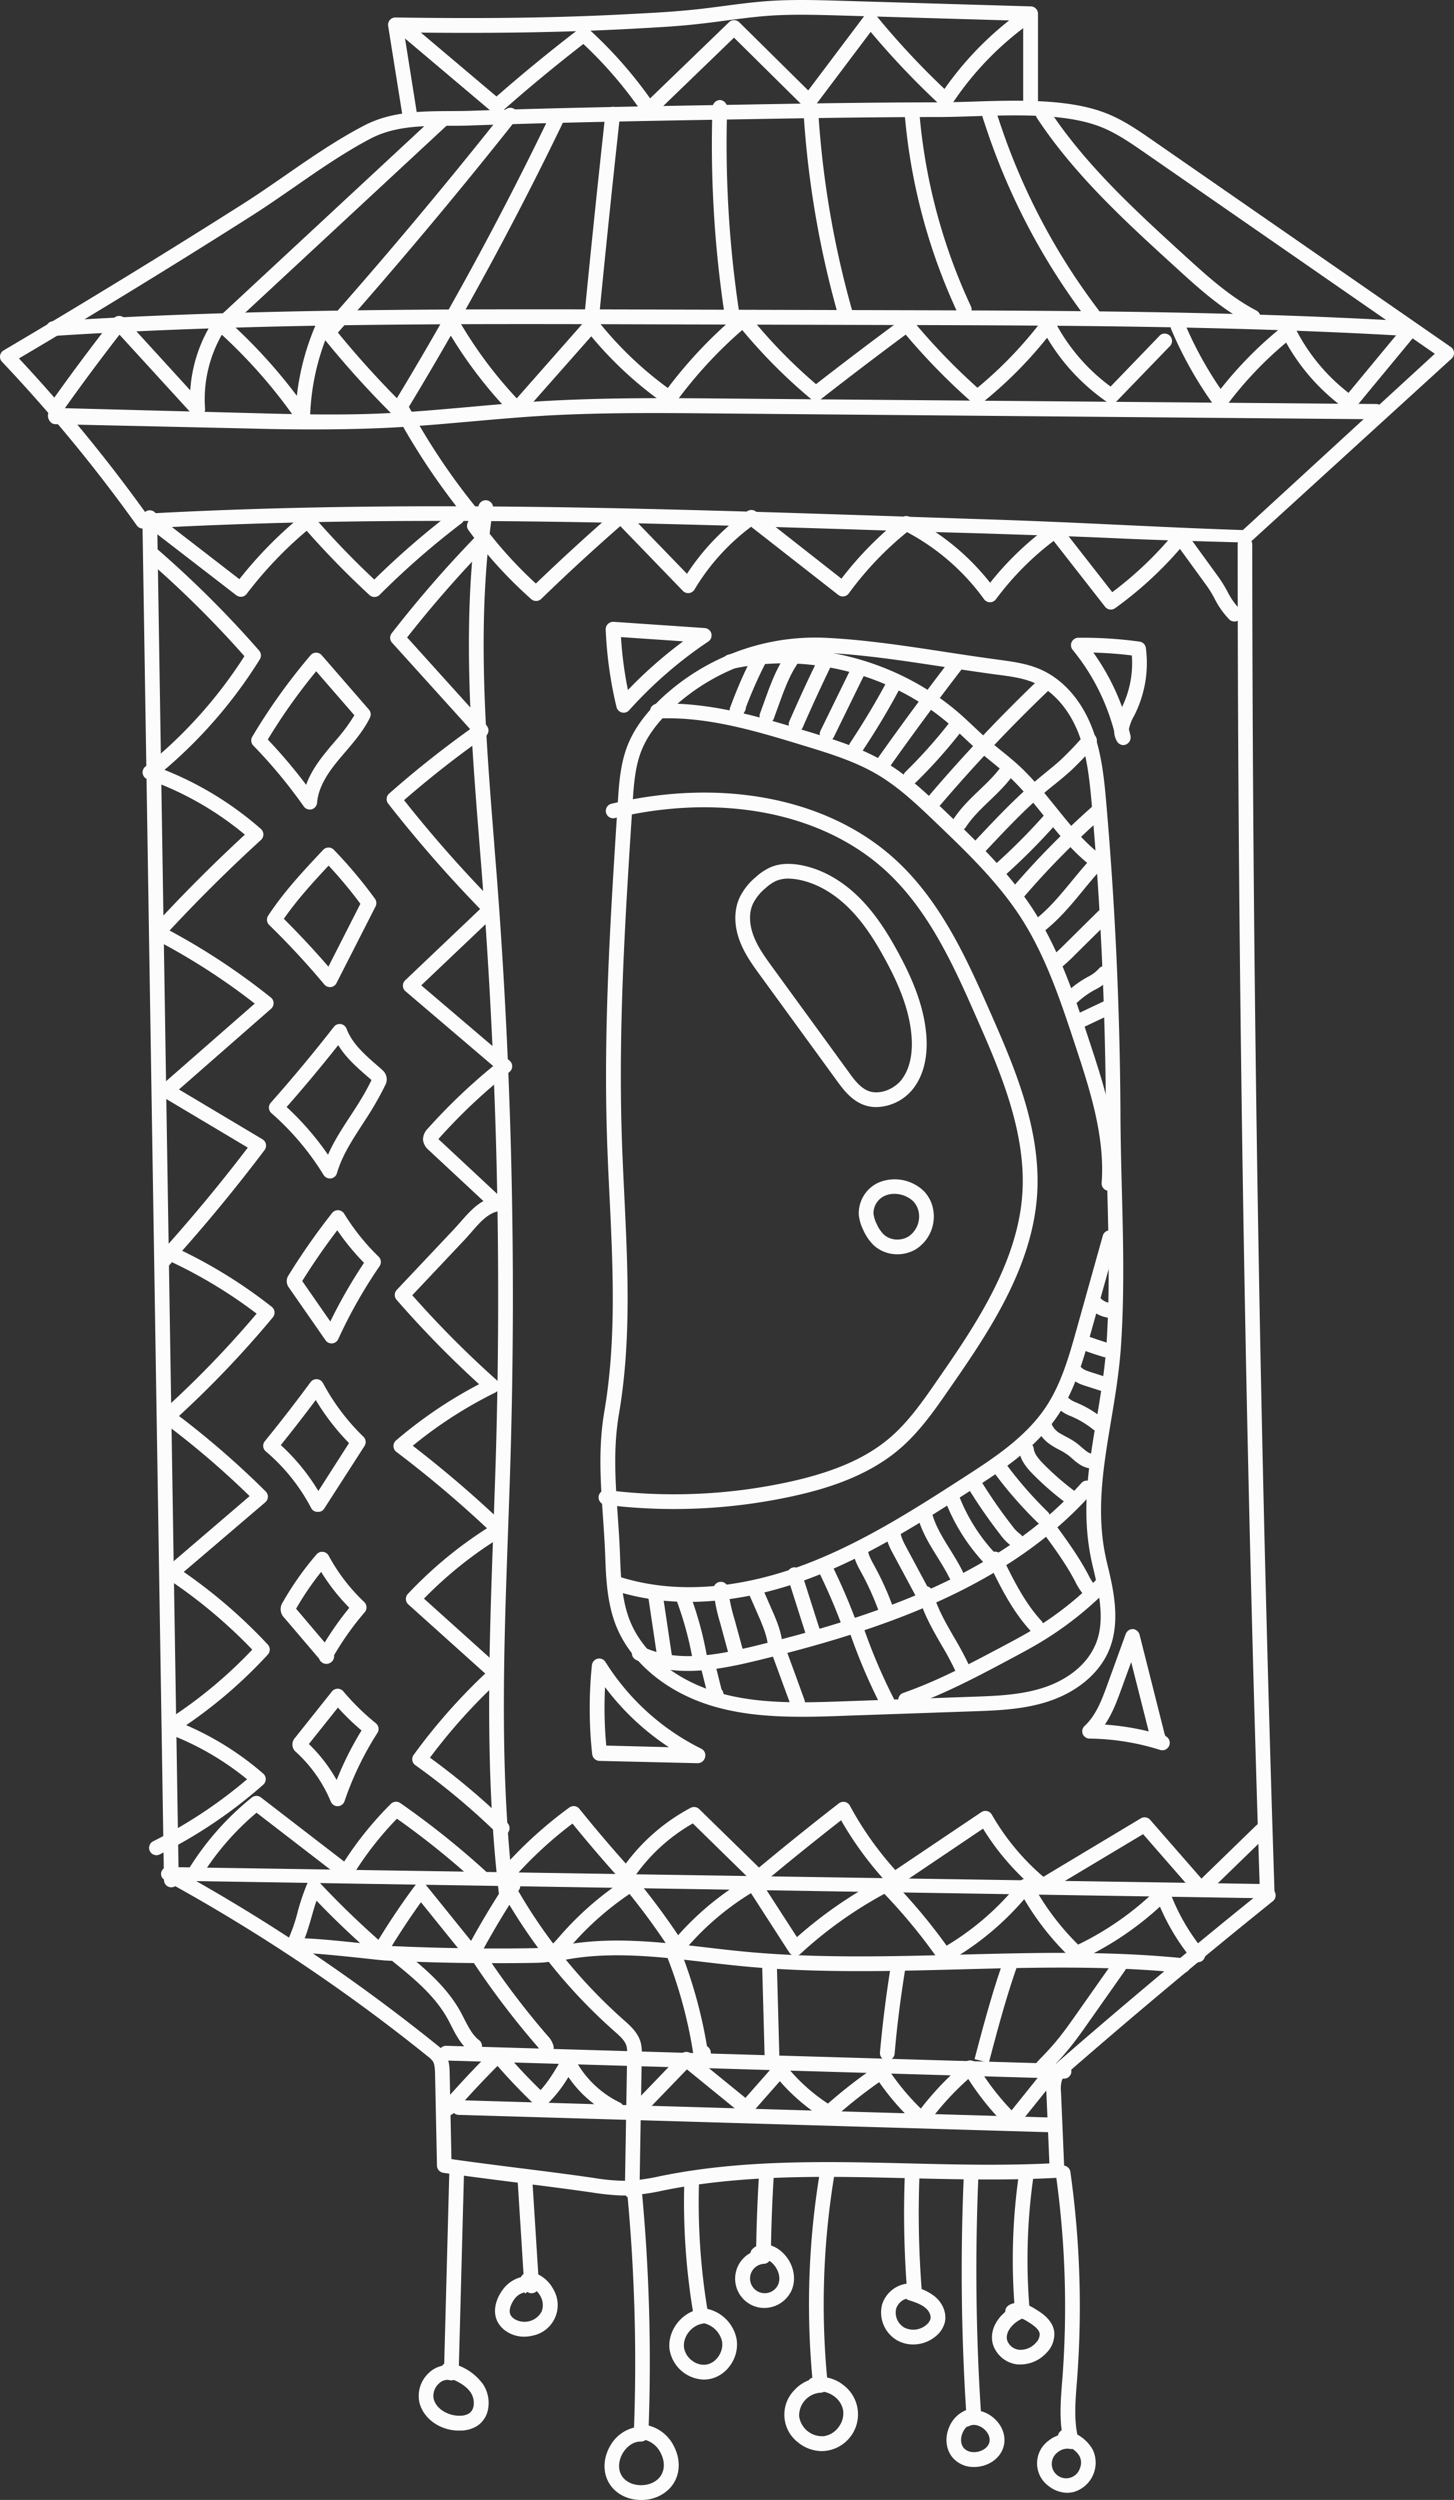 <svg xmlns="http://www.w3.org/2000/svg" width="628.22" height="1080" viewBox="0 0 628.22 1080"><rect x="0" y="0" width="628.22" height="1080" fill="#333333" stroke="none"/><g id="Слой_2" data-name="Слой 2"><g id="lantern03_95407710"><g id="lantern03_95407710-2" data-name="lantern03_95407710"><path d="M626.85 149.92 498.05 60.65c-6.25-4.33-12.7-8.81-20.09-11.71-8.22-3.23-18.46-4.92-32.24-5.33-8.49-.24-17.06.0-25.34.29-5.4.16-10.51.32-15.24.33-27 0-53.86.44-79 .87l-7.16.13c-37.8.64-76.88 1.31-115.3 2.63-3.11.11-6.23.12-9.32.14-12.43.06-25.27.12-37 6.22S134.4 68.05 123.54 75.58c-6 4.14-12.16 8.43-18.24 12.29-34.08 21.65-69 43-103.73 63.5a3.17 3.17.0 0 0-.7 4.92A670.53 670.53.0 0 1 59.11 227a3.14 3.14.0 0 0 2.5 1.33 2.48 2.48.0 0 0 .27.0c89.54-5 178.34-3.43 261-1 24.35.71 49 1.48 72.92 2.28 11.3.38 22.6.63 33.87 1 19 .62 36.9 1.21 54.19 2s35.25 1.22 54.32 1.78h0c.83.0 1.62.22 2.23-.34l86.8-79.16a3.19 3.19.0 0 0 1-2.56A3.14 3.14.0 0 0 626.85 149.92zM537 229c-18.54-.62-36-1.44-52.92-2.24-17.31-.81-35.21-1.65-54.27-2.28q-16.9-.54-33.86-1.12c-23.88-.8-48.58-1.63-73-2.34-82.22-2.42-170.57-4-259.76.89a676 676 0 0 0-55-67.06c33.68-19.91 67.47-40.61 100.49-61.59 6.19-3.93 12.43-8.26 18.46-12.43 10.69-7.42 21.76-15.08 33.07-21 10.39-5.38 21.92-5.44 34.13-5.5 3.16.0 6.33.0 9.51-.14 38.36-1.32 77.42-2 115.18-2.63l7.16-.13c25.14-.43 51.94-.85 78.92-.87 4.84.0 10-.17 15.44-.34 8.19-.25 16.66-.52 24.95-.28 13 .38 22.59 1.94 30.11 4.89 6.69 2.63 12.84 6.89 18.79 11l125.53 87z" fill="#fcfcfc"/><path d="M64.65 220.46a3.18 3.18.0 0 0-3.13 3.23l9.33 588.53a3.18 3.18.0 0 0 3.08 3.13h.15a3.18 3.18.0 0 0 3.13-3.23L67.88 223.59A3.16 3.16.0 0 0 64.65 220.46z" fill="#fcfcfc"/><path d="M219.51 661.48c.4-11.23.8-22.47 1.12-33.69a2367 2367 0 0 0-5.72-245.7c-.47-6.23-1-12.47-1.46-18.71-3.76-47.33-7.64-96.27-.44-143.58a3.18 3.18.0 0 0-6.29-1c-7.31 48-3.4 97.34.39 145 .49 6.24 1 12.47 1.46 18.69a2365.37 2365.37.0 0 1 5.71 245c-.33 11.21-.73 22.42-1.13 33.64-1.86 51.85-3.78 105.46 2.52 157.85a3.19 3.19.0 0 0 3.06 2.8 3.77 3.77.0 0 0 .47.0 3.18 3.18.0 0 0 2.78-3.54C215.74 766.44 217.65 713.08 219.51 661.48z" fill="#fcfcfc"/><path d="M537.91 232.1a3.16 3.16.0 0 0-3.17 3.16c.1 192.09 3.3 386.72 9.5 578.64L72.8 806.59a3 3 0 0 0-3.22 3 2.9 2.9.0 0 0 3.1 2.88h0l474.76 7.63a2.93 2.93.0 0 0 2.31-.61 3.19 3.19.0 0 0 .91-2.34c-6.27-192.93-9.5-388.69-9.61-581.82A3.15 3.15.0 0 0 537.91 232.1z" fill="#fcfcfc"/><path d="M459.82 891.65l-267-7.83a3.18 3.18.0 1 0-.18 6.36l267 7.83a3.18 3.18.0 0 0 .18-6.36z" fill="#fcfcfc"/><path d="M452.78 914.77l-254.27-7.45a3.18 3.18.0 1 0-.19 6.35l254.28 7.46a3.18 3.18.0 0 0 .18-6.36z" fill="#fcfcfc"/><path d="M241.47 49.19a3.18 3.18.0 0 0-4.24 1.49C217 92.67 194.47 134.16 170.29 174a3.17 3.17.0 0 0-.09 3.14 290.21 290.21.0 0 0 33.43 49.61 3.18 3.18.0 1 0 4.88-4.08 283.88 283.88.0 0 1-31.84-46.93C200.6 136.21 222.9 95.07 243 53.44A3.19 3.19.0 0 0 241.47 49.19z" fill="#fcfcfc"/><path d="M445.35 2.76 363.09.33c-10.16-.3-20.6-.6-30.94.11C325.58.89 319 1.76 312.63 2.6c-3.81.5-7.62 1-11.44 1.42-9.3 1-18.85 1.54-28.11 2-30.34 1.66-61.86 2.13-102.19 1.53a3.17 3.17.0 0 0-3.18 3.68l6.17 38.64a3.18 3.18.0 0 0 3 2.68 4.12 4.12.0 0 0 .6.0 3.2 3.2.0 0 0 2.64-3.65L174.58 14c38.68.52 69.31.0 98.88-1.59 9.32-.51 19-1 28.43-2.07 3.86-.42 7.71-.93 11.57-1.44 6.27-.82 12.75-1.68 19.12-2.12 10-.69 20.38-.37 30.32-.09L442.08 9v35.84A3.23 3.23.0 0 0 445.29 48a3.19 3.19.0 0 0 3.18-3.19v-38.92A3.17 3.17.0 0 0 445.35 2.76z" fill="#fcfcfc"/><path d="M546 816.42c-29.55 23.74-59 48.39-87.62 73.26-1.86 1.61-4.17 3.62-5.38 6.56a18.11 18.11.0 0 0-.89 7.83l1.38 32.76a3.18 3.18.0 0 0 3.08 3h.24a3.19 3.19.0 0 0 3-3.31l-1.39-32.77a13.17 13.17.0 0 1 .43-5.15c.63-1.54 2.24-2.94 3.66-4.17 28.53-24.82 58-49.42 87.44-73.1a3.18 3.18.0 0 0-4-5z" fill="#fcfcfc"/><path d="M456.11 934.49c-21.12 1.17-42.76.64-63.7.13-34.46-.83-70.11-1.7-104.62 5l-2.64.52a85.1 85.1.0 0 1-14 2 87.49 87.49.0 0 1-14.84-1.28c-10.94-1.58-21.64-2.93-32-4.23-9.49-1.2-19.27-2.44-29.26-3.85l-.77-37.07c-.05-2.5-.12-5.93-2.06-8.8a15.56 15.56.0 0 0-3.35-3.38A781.62 781.62.0 0 0 75.21 807.3a3.18 3.18.0 0 0-3.06 5.58A775.09 775.09.0 0 1 184.9 888.44a10.34 10.34.0 0 1 2.07 2c.82 1.23.93 3.08 1 5.38l.83 39.77a3.2 3.2.0 0 0 2.73 3.09c11 1.58 21.68 2.93 32 4.24s21 2.64 31.87 4.21a113.4 113.4.0 0 0 12.8 1.35c1 0 2.09.0 3.14.0a92.35 92.35.0 0 0 15-2.12l2.61-.51c33.83-6.53 69.13-5.67 103.26-4.84 21.06.51 42.83 1 64.2-.14a3.18 3.18.0 1 0-.35-6.35z" fill="#fcfcfc"/><path d="M276.88 882.58c-1.13-4.37-4.43-7.29-7.39-9.92A225.9 225.9.0 0 1 222 813.53a3.19 3.19.0 0 0-4.33-1.23 3.16 3.16.0 0 0-1.22 4.31 232 232 0 0 0 48.88 60.8c2.34 2.07 4.76 4.16 5.4 6.65a13.5 13.5.0 0 1 .24 3.69l-1 59.26c0 1.74 1.37 2.74 3.1 2.79h0c1.76.05 3.19-.93 3.22-2.68l1-59A20.43 20.43.0 0 0 276.88 882.58z" fill="#fcfcfc"/><path d="M605.64 138.61c-73.75-4.21-148.79-4.41-221.37-4.61L281 133.72c-84.64-.22-172.16-.46-258.15 5.05a3.18 3.18.0 0 0 .11 6.35h.3c85.78-5.5 173.19-5.27 257.72-5l103.26.28c72.49.2 147.45.39 221 4.6a3.18 3.18.0 1 0 .37-6.35z" fill="#fcfcfc"/><path d="M594.74 174.54h-.07l-285.75-2.4c-24.86-.23-50.58-.3-75.89 1.25-10 .61-20.2 1.52-30 2.4-13 1.15-26.41 2.37-39.62 2.89-18.21.73-36.75.27-54.68-.22l-84.76-2.22a3.37 3.37.0 0 0-3.27 3.31c0 1.75 1.32 3.65 3.08 3.7h0l84.77 1.89c18 .5 36.69.57 55.11-.16 13.37-.53 26.87-1.74 39.93-2.9 9.79-.86 19.91-1.77 29.85-2.38 25.1-1.53 50.7-1.32 75.45-1.09l285.75 2.52a3.24 3.24.0 0 0 3.21-3.22A3.31 3.31.0 0 0 594.74 174.54z" fill="#fcfcfc"/><path d="M443.19 3.52a139.83 139.83.0 0 0-35.11 34.91A341.32 341.32.0 0 1 378.53 6.66a3.17 3.17.0 0 0-5 .1L349.2 39.07 319.4 9.61a3.18 3.18.0 0 0-4.44.0l-34.07 32.9a186.82 186.82.0 0 0-26.51-29.95 3.16 3.16.0 0 0-4.07-.17c-12.19 9.33-24.22 19.18-35.79 29.3L175.17 8.45a3.18 3.18.0 0 0-4.1 4.86l41.44 35a3.16 3.16.0 0 0 4.15.0C228.09 38.17 240 28.36 252.05 19a179.89 179.89.0 0 1 25.73 30.11 3.17 3.17.0 0 0 4.84.5l34.52-33.34 30.18 29.85a3.18 3.18.0 0 0 4.78-.35l24.09-32a348.72 348.72.0 0 0 30.27 31.82 3.17 3.17.0 0 0 4.82-.58A133.45 133.45.0 0 1 446.8 8.76a3.18 3.18.0 1 0-3.61-5.24z" fill="#fcfcfc"/><path d="M142.14 138.9a3.18 3.18.0 0 0-5.4.69A108.21 108.21.0 0 0 128.26 171a229.56 229.56.0 0 0-31-33.61 3.19 3.19.0 0 0-2.52-.78 3.15 3.15.0 0 0-2.23 1.4 62.52 62.52.0 0 0-10.3 30.63L53.79 137.5a3.13 3.13.0 0 0-2.47-1 3.18 3.18.0 0 0-2.38 1.22c-9.5 12.11-18.82 24.62-27.69 37.19a3.18 3.18.0 1 0 5.19 3.67c8.1-11.46 16.56-22.88 25.19-34L83.08 179a3.18 3.18.0 0 0 5.52-2.39 56.29 56.29.0 0 1 7.25-32 223.48 223.48.0 0 1 32.34 37.08 3.18 3.18.0 0 0 2.52 1.37 3.44 3.44.0 0 0 1-.13 3.19 3.19.0 0 0 2.27-3 102 102 0 0 1 6.56-32.93 411.62 411.62.0 0 0 29.93 33 3.18 3.18.0 0 0 4.47-4.52A403.46 403.46.0 0 1 142.14 138.9z" fill="#fcfcfc"/><path d="M501 145.06 479.85 167a81.81 81.81.0 0 1-24.17-28.23 3.16 3.16.0 0 0-2.55-1.71 3.26 3.26.0 0 0-2.81 1.25 174.13 174.13.0 0 1-28 29.2 271.73 271.73.0 0 1-28.12-29.26 3.17 3.17.0 0 0-4.33-.53c-12.49 9.19-25 18.68-37.3 28.24A222.49 222.49.0 0 1 323.54 136a3.22 3.22.0 0 0-2.17-1.18 3.17 3.17.0 0 0-2.35.72 195.29 195.29.0 0 0-30.48 32.08 155.22 155.22.0 0 1-30.47-29.35 3.27 3.27.0 0 0-2.4-1.28h0a3.25 3.25.0 0 0-2.47 1.15L223.27 172.1a184.57 184.57.0 0 1-24.91-33.52 3.18 3.18.0 1 0-5.5 3.19A190.92 190.92.0 0 0 221.08 179a3.21 3.21.0 0 0 2.19 1h.17a3.18 3.18.0 0 0 2.31-1.08l29.71-33.63a161.72 161.72.0 0 0 32 29.42 3.18 3.18.0 0 0 4.39-.74 189.65 189.65.0 0 1 28.85-31.4 230.4 230.4.0 0 0 29.84 29.91 3.18 3.18.0 0 0 4 .07c12.09-9.45 24.45-18.85 36.78-28A278.19 278.19.0 0 0 420.16 174a3.17 3.17.0 0 0 4.08.09 180 180 0 0 0 28.17-28.18 88.27 88.27.0 0 0 26 27.82 3.18 3.18.0 0 0 4.08-.42l23.06-23.86a3.18 3.18.0 0 0-4.57-4.42z" fill="#fcfcfc"/><path d="M610 141.63a3.19 3.19.0 0 0-4.48.43l-22.88 27.65a82 82 0 0 1-23.07-28.07 3.17 3.17.0 0 0-4.81-1.07 166.63 166.63.0 0 0-27.37 27.48A161.83 161.83.0 0 1 512 140a3.19 3.19.0 1 0-5.85 2.53 169.19 169.19.0 0 0 18.54 32.82 3.29 3.29.0 0 0 2.48 1.41h.09a3.22 3.22.0 0 0 2.57-1.39A159.83 159.83.0 0 1 555.69 148a88.3 88.3.0 0 0 25.59 28.68 3.18 3.18.0 0 0 4.3-.56l24.81-30A3.19 3.19.0 0 0 610 141.63z" fill="#fcfcfc"/><path d="M189.39 48.88 93.45 138a3.18 3.18.0 0 0-.17 4.49 3.18 3.18.0 0 0 4.5.17l95.94-89.08a3.18 3.18.0 0 0-4.33-4.66z" fill="#fcfcfc"/><path d="M222.46 47.25a3.19 3.19.0 0 0-4.47.52c-25.07 31.7-51.39 63.11-78.21 93.35a3.18 3.18.0 1 0 4.75 4.22C171.44 115 197.83 83.51 223 51.72A3.18 3.18.0 0 0 222.46 47.25z" fill="#fcfcfc"/><path d="M265.09 46.15A3.2 3.2.0 0 0 261.58 49c-3.29 29.94-6.42 60.15-9.3 89.81a3.18 3.18.0 0 0 2.86 3.47h.22a3.17 3.17.0 0 0 3.25-2.87c2.88-29.63 6-59.81 9.29-89.73A3.17 3.17.0 0 0 265.09 46.15z" fill="#fcfcfc"/><path d="M314.19 46.69a3.37 3.37.0 0 0-3.07-3.48h0a3.36 3.36.0 0 0-3.28 3.27 492.4 492.4.0 0 0 5.17 89 3.19 3.19.0 0 0 3.05 2.71 4 4 0 0 0 .57-.09 3.22 3.22.0 0 0 2.67-3.66A486 486 0 0 1 314.19 46.69z" fill="#fcfcfc"/><path d="M353.51 47.72a3.18 3.18.0 0 0-6.35.38 415.47 415.47.0 0 0 14.75 87.26 3.18 3.18.0 1 0 6.13-1.73A408.7 408.7.0 0 1 353.51 47.72z" fill="#fcfcfc"/><path d="M397.19 48.27a3.18 3.18.0 0 0-6.34.52 253.21 253.21.0 0 0 22.86 86.26 3.2 3.2.0 0 0 2.8 1.84 3.19 3.19.0 0 0 3-4.52A246.58 246.58.0 0 1 397.19 48.27z" fill="#fcfcfc"/><path d="M433 56c-.83-2.41-1.63-4.84-2.43-7.27a3.18 3.18.0 0 0-6 2c.81 2.45 1.62 4.91 2.46 7.35a285.22 285.22.0 0 0 42.44 79.57 3.18 3.18.0 1 0 5.07-3.84A278.54 278.54.0 0 1 433 56z" fill="#fcfcfc"/><path d="M542.86 134.18c-11.5-6-21.37-15-30.9-23.66-21-19.19-42.77-39-58.64-63.09A3.18 3.18.0 1 0 448 50.94c16.31 24.72 38.35 44.83 59.66 64.27 9.84 9 20 18.27 32.26 24.62a3.18 3.18.0 0 0 2.93-5.65z" fill="#fcfcfc"/><path d="M530.36 255.62a57.5 57.5.0 0 0-3.77-6.15l-14-19.29a3.15 3.15.0 0 0-2.47-1.31h0a3.19 3.19.0 0 0-2.55 1.16 156.2 156.2.0 0 1-27 25.8l-22.22-28.45a3.17 3.17.0 0 0-4.36-.62 132 132 0 0 0-26.2 25 103.69 103.69.0 0 0-34.84-28.48 3.19 3.19.0 0 0-3.39.34 147.56 147.56.0 0 0-26 26.38l-36.94-29a3.18 3.18.0 0 0-3.8-.1 100.58 100.58.0 0 0-26 27l-26.33-27.22a3.17 3.17.0 0 0-4.37-.19c-11.73 10.19-23.36 20.82-34.59 31.62a182.23 182.23.0 0 1-24-26.85 3.18 3.18.0 0 0-5.14 3.75 189.11 189.11.0 0 0 27.14 29.83 3.18 3.18.0 0 0 4.32-.1C244.9 248 256.4 237.44 268 227.28l27.06 28a3.18 3.18.0 0 0 5-.58 94.14 94.14.0 0 1 24.47-27.14L362.18 257a3.18 3.18.0 0 0 4.54-.63 141 141 0 0 1 25.17-26.49 97.5 97.5.0 0 1 33.29 29 3.18 3.18.0 0 0 5.13.0 125.6 125.6.0 0 1 24.93-25.2l22.21 28.43a3.17 3.17.0 0 0 4.36.63 162.36 162.36.0 0 0 28-25.6l11.63 16a50.23 50.23.0 0 1 3.35 5.49 36.15 36.15.0 0 0 6.3 8.94 3.17 3.17.0 0 0 4.5.0 3.17 3.17.0 0 0 0-4.49A30.26 30.26.0 0 1 530.36 255.62z" fill="#fcfcfc"/><path d="M195.54 221.08a352.5 352.5.0 0 0-33.82 29.29 368.28 368.28.0 0 1-26.48-27.56 3.18 3.18.0 0 0-4.41-.39 177.37 177.37.0 0 0-27.4 27.79l-36-27.81a3.18 3.18.0 1 0-3.89 5l38.55 29.75a3.16 3.16.0 0 0 1.85.66 2.9 2.9.0 0 0 .51.0 3.23 3.23.0 0 0 2.12-1.23 171.32 171.32.0 0 1 25.94-27.28 375.09 375.09.0 0 0 27.16 27.8A3.18 3.18.0 0 0 164 257a348.14 348.14.0 0 1 35.35-30.88 3.18 3.18.0 1 0-3.85-5.06z" fill="#fcfcfc"/><path d="M117 430.92A289 289 0 0 0 73.27 402c12.58-13.53 25.85-26.68 39.48-39.13a3.19 3.19.0 0 0 0-4.73A143.29 143.29.0 0 0 71.07 332.6a204.34 204.34.0 0 0 41.19-47.76 3.19 3.19.0 0 0-.3-3.78 452.17 452.17.0 0 0-44.19-44 3.18 3.18.0 0 0-4.17 4.81 445.93 445.93.0 0 1 42 41.61 198 198 0 0 1-42.8 47.7 3.18 3.18.0 0 0 .94 5.48 136.73 136.73.0 0 1 42.06 23.92c-13.85 12.79-27.3 26.27-40 40.13a3.18 3.18.0 0 0 .87 5 282.61 282.61.0 0 1 43.4 27.85L69.84 468.76a3.17 3.17.0 0 0 .46 5.12l36.77 21.91C94.94 511.7 82 527.26 68.59 542.07a3.19 3.19.0 0 0 2.26 5.32 3.22 3.22.0 0 0 2.46-1c14.34-15.83 28.13-32.5 41-49.55a3.17 3.17.0 0 0 .58-2.53 3.14 3.14.0 0 0-1.49-2.12L77.32 470.66l39.81-34.87a3.18 3.18.0 0 0-.11-4.87z" fill="#fcfcfc"/><path d="M185.77 759.34a244.1 244.1.0 0 1 30.74-34 3.18 3.18.0 0 0 0-4.71l-33.33-30a172.56 172.56.0 0 1 34.13-27.12 3.19 3.19.0 0 0 .55-5 494.75 494.75.0 0 0-39.52-33.92 184.52 184.52.0 0 1 35.69-23 3.18 3.18.0 0 0 .71-5.23 435.4 435.4.0 0 1-36.61-36.8l22.46-23.81c1.08-1.14 2.11-2.33 3.15-3.52 3.6-4.15 7-8.06 11.7-9a3.18 3.18.0 0 0 1.52-5.44l-27.33-25.5-.22-.21.21-.23a244 244 0 0 1 30.47-28.71 3.19 3.19.0 0 0 1.21-2.44 3.23 3.23.0 0 0-1.12-2.48L182 425.68l32.15-30.55a3.19 3.19.0 0 0 .08-4.54 556.1 556.1.0 0 1-39.66-44.91c11.21-9.72 23-19 35.13-27.52a3.22 3.22.0 0 0 1.33-2.25 3.17 3.17.0 0 0-.8-2.48L175.9 275.38a507 507 0 0 1 33.66-38.63 3.18 3.18.0 0 0-4.57-4.41 508.33 508.33.0 0 0-35.75 41.24 3.19 3.19.0 0 0 .15 4.08L203.13 315c-12.1 8.68-23.87 18-35 27.85a3.17 3.17.0 0 0-.4 4.34 562.66 562.66.0 0 0 39.73 45.51L175.07 423.5a3.19 3.19.0 0 0 .12 4.73l37.91 32.32a250.67 250.67.0 0 0-28.25 27 6.72 6.72.0 0 0-2.08 4.87 6.83 6.83.0 0 0 2.49 4.46l23.62 22c-4 2.23-7 5.72-10 9.13-1 1.12-2 2.25-3 3.32l-24.45 25.92a3.19 3.19.0 0 0-.09 4.27A443.54 443.54.0 0 0 207 598a191.66 191.66.0 0 0-35.87 24.27A3.16 3.16.0 0 0 170 624.8a3.19 3.19.0 0 0 1.26 2.44 485.07 485.07.0 0 1 39.15 33 179 179 0 0 0-34.18 28.35 3.16 3.16.0 0 0-.86 2.31 3.12 3.12.0 0 0 1.05 2.23L209.65 723a251.78 251.78.0 0 0-30.92 35.13 3.17 3.17.0 0 0 .73 4.46 301.1 301.1.0 0 1 35.3 29.47 3.17 3.17.0 0 0 4.49-.06 3.18 3.18.0 0 0-.06-4.5A307.09 307.09.0 0 0 185.77 759.34z" fill="#fcfcfc"/><path d="M115.71 714.8a3.18 3.18.0 0 0 0-4.32 224.48 224.48.0 0 0-36.32-31.39L114.63 649a3.17 3.17.0 0 0 .17-4.67 377.32 377.32.0 0 0-37.46-32.61 441.26 441.26.0 0 0 40.55-42.62 3.13 3.13.0 0 0 .71-2.37 3.18 3.18.0 0 0-1.19-2.16A211.32 211.32.0 0 0 72.8 537.61a3.18 3.18.0 1 0-2.59 5.8 205.29 205.29.0 0 1 40.67 24.1 433.81 433.81.0 0 1-40.65 42 3.19 3.19.0 0 0 .23 4.91 371.52 371.52.0 0 1 37.4 31.92L72.08 677a3.19 3.19.0 0 0 .31 5.07A218.15 218.15.0 0 1 109 712.67 198.11 198.11.0 0 1 71.93 743.3a3.18 3.18.0 0 0 .59 5.65 122.08 122.08.0 0 1 34.23 19.72 199.89 199.89.0 0 1-40.61 26.81 3.18 3.18.0 0 0 1.32 6 3.11 3.11.0 0 0 1.51-.33A206.72 206.72.0 0 0 113.75 771a3.22 3.22.0 0 0 1.07-2.4 3.17 3.17.0 0 0-1.1-2.38A127.94 127.94.0 0 0 80.44 745.3 203.88 203.88.0 0 0 115.71 714.8z" fill="#fcfcfc"/><path d="M172.94 778.94a3.2 3.2.0 0 0-4.06.36 148.33 148.33.0 0 0-20.17 24.93l-35.95-27.7a3.17 3.17.0 0 0-3.93.0 121.92 121.92.0 0 0-27.51 31.26 3.18 3.18.0 0 0 1 4.37 3.12 3.12.0 0 0 1.57.47 3.2 3.2.0 0 0 2.81-1.51 115.38 115.38.0 0 1 24.15-28l36.71 28.3a3.19 3.19.0 0 0 4.66-.87A142 142 0 0 1 171.5 785.7a352.38 352.38.0 0 1 34 27.35 3.18 3.18.0 0 0 4.29-4.7A359.74 359.74.0 0 0 172.94 778.94z" fill="#fcfcfc"/><path d="M139 283.06a3.19 3.19.0 0 0-2.42-1.1 3.15 3.15.0 0 0-2.4 1.12A257.36 257.36.0 0 0 109 318.27a3.17 3.17.0 0 0 .46 3.84 217 217 0 0 1 21.78 26.27 3.18 3.18.0 0 0 2.51 1.35 3.29 3.29.0 0 0 .93-.11A3.18 3.18.0 0 0 137 346.8c.56-7.06 5.1-13.41 9-18.16 1.06-1.3 2.16-2.58 3.25-3.85 3.86-4.52 7.85-9.18 10.59-14.75a3.17 3.17.0 0 0-.45-3.49zm5.4 37.59c-1.13 1.31-2.25 2.63-3.34 4-3.18 3.88-6.75 8.75-8.79 14.4a224.09 224.09.0 0 0-16.57-19.56A249.33 249.33.0 0 1 136.61 290l16.5 19A77.34 77.34.0 0 1 144.37 320.65z" fill="#fcfcfc"/><path d="M144.25 367.13a3.18 3.18.0 0 0-4.6.0c-8.32 8.85-16.93 18-23.79 28.46a3.18 3.18.0 0 0 .44 4 346.23 346.23.0 0 1 23.81 25.7 3.15 3.15.0 0 0 2.35 1.14 2.26 2.26.0 0 0 .45.0 3.16 3.16.0 0 0 2.47-1.71l16.89-33.14a3.17 3.17.0 0 0-.27-3.31A197.17 197.17.0 0 0 144.25 367.13zm-2.36 50.47c-6.13-7.12-12.58-14-19.25-20.65 5.67-8.2 12.53-15.72 19.34-23a193.31 193.31.0 0 1 13.73 16.5z" fill="#fcfcfc"/><path d="M164.94 462l-1.41-1.22c-5.59-4.84-11.37-9.84-13.79-16.33a3.17 3.17.0 0 0-5.48-.84c-8.69 11.16-17.87 22.19-27.27 32.79a3.18 3.18.0 0 0 .29 4.5 116.45 116.45.0 0 1 22.53 26.7 3.19 3.19.0 0 0 2.62 1.51 3.05 3.05.0 0 0 .52.0 3.18 3.18.0 0 0 2.63-2.27c2.18-7.51 6.49-14.11 11-21.09 1.68-2.58 3.42-5.24 5-7.94s3.29-5.78 4.73-8.74a5.25 5.25.0 0 0-1.45-7.05zm-8.74 12.53c-1.54 2.59-3.25 5.2-4.89 7.72-3.46 5.29-7 10.7-9.59 16.62a122.74 122.74.0 0 0-17.88-20.62c7.64-8.7 15.12-17.66 22.3-26.74 3.37 5.54 8.36 9.87 13.23 14.08l1.15 1C159.2 469.28 157.74 472 156.2 474.53z" fill="#fcfcfc"/><path d="M148.7 524.33a3.2 3.2.0 0 0-2.53-1.5 3.15 3.15.0 0 0-2.68 1.21 290.14 290.14.0 0 0-18.77 26.82 4.87 4.87.0 0 0-.85 2.66 4.94 4.94.0 0 0 1 2.8L140.64 579a3.16 3.16.0 0 0 2.51 1.37h.38a3.19 3.19.0 0 0 2.61-1.85A210.71 210.71.0 0 1 164 547a3.18 3.18.0 0 0-.41-4.09A95.9 95.9.0 0 1 148.7 524.33zm-6 46.55-12.12-17.46c4.69-7.52 9.77-14.88 15.15-21.93a103.14 103.14.0 0 0 11.55 14.07A216.87 216.87.0 0 0 142.73 570.88z" fill="#fcfcfc"/><path d="M139.55 597.51a3.18 3.18.0 0 0-5.36-.41c-6.38 8.64-13 17.22-19.77 25.53a3.13 3.13.0 0 0 .41 4.38 81.71 81.71.0 0 1 19.67 24.6 3 3 0 0 0 2.69 1.53h.05a3 3 0 0 0 2.77-1.29l17.48-27.16a3.18 3.18.0 0 0-.46-4A93.89 93.89.0 0 1 139.55 597.51zm-2 46.63a89.1 89.1.0 0 0-16.23-19.84c5.12-6.37 10.19-12.9 15.11-19.48a99.73 99.73.0 0 0 14.37 18.61z" fill="#fcfcfc"/><path d="M142 672.06a3.19 3.19.0 0 0-5.21-.56 129.75 129.75.0 0 0-14.59 20.67 5.24 5.24.0 0 0 .66 6.77l15 17.62a3.42 3.42.0 0 0 3.09 2.27 3.53 3.53.0 0 0 2.93-1.59 3.17 3.17.0 0 0 .45-2.13 125.75 125.75.0 0 1 13.26-18.62 3.19 3.19.0 0 0-.22-4.39A79.29 79.29.0 0 1 142 672.06zm-1.72 37.49L127.93 695a123.94 123.94.0 0 1 10.83-15.92 86.42 86.42.0 0 0 12.17 15.51A132.55 132.55.0 0 0 140.32 709.55z" fill="#fcfcfc"/><path d="M148.33 730.69a3.17 3.17.0 0 0-4.92.06l-16 20.09A4.21 4.21.0 0 0 128 757a60.13 60.13.0 0 1 14.91 21.3 3.2 3.2.0 0 0 2.85 2h.19a3.19 3.19.0 0 0 2.91-2.16 135.17 135.17.0 0 1 14.21-29.49 3.19 3.19.0 0 0-.68-4.19A103.23 103.23.0 0 1 148.33 730.69zM145.45 769a67.12 67.12.0 0 0-12-15.56L146 737.7a108.26 108.26.0 0 0 10.2 9.89A141 141 0 0 0 145.45 769z" fill="#fcfcfc"/><path d="M542.78 788.59l-23.67 23-22.18-25.41a3.18 3.18.0 0 0-4-.64l-42.12 25.27a102.19 102.19.0 0 1-22.28-26.87 3.18 3.18.0 0 0-4.54-1.06l-37.16 25a142.56 142.56.0 0 1-19.63-27.81 3.18 3.18.0 0 0-2.14-1.6 3.21 3.21.0 0 0-2.61.6c-11.6 9-23.2 18.33-34.51 27.74L302.1 781.56a3.17 3.17.0 0 0-3.71-.54 83.78 83.78.0 0 0-28 24.07c-6.87-7.69-13.61-15.63-20.05-23.64a3.17 3.17.0 0 0-4.35-.58 182 182 0 0 0-31 28.71 3.18 3.18.0 1 0 4.83 4.14 175.81 175.81.0 0 1 27.52-25.91c6.77 8.33 13.83 16.56 21 24.51a3.19 3.19.0 0 0 5-.37 77.36 77.36.0 0 1 26-24.2l26.17 25.62a3.16 3.16.0 0 0 4.26.17c11-9.19 22.31-18.31 33.63-27.16A148.82 148.82.0 0 0 384 814.23a3.2 3.2.0 0 0 4.1.46L424.73 790a108.39 108.39.0 0 0 23.73 27.12 3.18 3.18.0 0 0 3.65.26l41.78-25 22.63 25.93a3.18 3.18.0 0 0 2.27 1.09 3.25 3.25.0 0 0 2.34-.9l26.08-25.33a3.18 3.18.0 0 0-4.43-4.57z" fill="#fcfcfc"/><path d="M505.36 817.05a3.19 3.19.0 0 0-5.21-1.16 129.27 129.27.0 0 1-34.34 24.21 110.43 110.43.0 0 1-19.94-26.74 3.19 3.19.0 0 0-5.31-.47A117 117 0 0 1 409 840.56 247.88 247.88.0 0 0 385 812a3.17 3.17.0 0 0-3.75-.59 186.59 186.59.0 0 0-36.92 25.46l-16.16-25a3.19 3.19.0 0 0-4.27-1A124.29 124.29.0 0 0 293 836.05c-5.56-8.31-11.57-16.39-17.91-24.09a3.17 3.17.0 0 0-4.17-.66 135.73 135.73.0 0 0-28.87 24.94l-.32.37c-4.23 4.85-4.23 4.85-10.33 5-7.22.17-14.33.17-20.93.15H209c4.73-8.64 9.87-17.16 15.31-25.36a3.18 3.18.0 0 0-5.3-3.51c-5.5 8.29-10.69 16.88-15.48 25.62l-19.3-23.92a3.18 3.18.0 0 0-5 .11c-5.56 7.5-10.84 15.34-15.72 23.33-8.91-7.89-17.52-16.26-25.64-24.93a3.17 3.17.0 0 0-5.24.92 97.31 97.31.0 0 0-4 11.88 70.56 70.56.0 0 1-4.91 13.66h0a3.18 3.18.0 0 0 4.4 4.23c3.72-.51 22.19 1.49 30.22 2.35 4.19.46 7.23.78 8.36.84 6.15.29 12.35.53 18.55.72 8.42.24 16.85.38 25.22.42 6.65.0 13.81.0 21.11-.15 8.61-.2 10-1.42 15-7.18l.32-.37A129.18 129.18.0 0 1 272 818.22a299.34 299.34.0 0 1 18 24.83 3.18 3.18.0 0 0 5.12.3 117.62 117.62.0 0 1 29.36-25.48L341 843.48a3.18 3.18.0 0 0 4.83.61 179.78 179.78.0 0 1 36.27-25.92 240.77 240.77.0 0 1 23.35 28.42 3.17 3.17.0 0 0 4.16.94 123.35 123.35.0 0 0 32.91-27.06A117 117 0 0 0 463 846.23a3.2 3.2.0 0 0 3.53.58 135.86 135.86.0 0 0 34.64-23.11 95 95 0 0 0 13.75 22.66 3.18 3.18.0 1 0 4.92-4A88.17 88.17.0 0 1 505.36 817.05zM131.65 837.4h0c1.25-3.26 2.19-6.55 3.11-9.77.63-2.23 1.25-4.39 2-6.5 6 6.3 12.36 12.42 18.83 18.31C143.45 838.16 136.15 837.53 131.65 837.4zm37.62 3.32c4-6.45 8.19-12.79 12.61-18.93l16 19.83C188.34 841.46 178.77 841.16 169.27 840.72z" fill="#fcfcfc"/><path d="M511.37 846c-32.08-3.26-64.8-2.4-96.44-1.57-30.79.81-62.62 1.65-93.65-1.34-5.26-.5-10.65-1.13-15.87-1.74-21.87-2.55-44.5-5.18-66.37-.1a3.18 3.18.0 1 0 1.44 6.19c20.8-4.83 42.86-2.26 64.2.23 5.24.61 10.66 1.24 16 1.75 10.18 1 20.43 1.56 30.69 1.86 21.38.63 42.8.06 63.74-.49 31.44-.83 64-1.68 95.62 1.54a3.18 3.18.0 1 0 .65-6.33z" fill="#fcfcfc"/><path d="M207 881.38c-2.8-2.13-4.55-5.55-6.41-9.17-.59-1.16-1.18-2.32-1.81-3.44-6.25-11.15-16.5-19.44-25.54-26.74a3.18 3.18.0 0 0-4 4.94c9 7.29 18.34 14.82 24 24.91.59 1 1.14 2.14 1.7 3.23 2.1 4.09 4.27 8.32 8.22 11.33a3.16 3.16.0 0 0 1.83.65 3.18 3.18.0 0 0 2-5.71z" fill="#fcfcfc"/><path d="M236.69 879.6a350.26 350.26.0 0 1-27.85-36.87 3.18 3.18.0 0 0-5.32 3.49 358.21 358.21.0 0 0 28.36 37.54 5.72 5.72.0 0 1 1.08 1.5 3.16 3.16.0 0 0 3 2.53 3 3 0 0 0 .73-.06 3.19 3.19.0 0 0 2.48-3.76A9.75 9.75.0 0 0 236.69 879.6z" fill="#fcfcfc"/><path d="M305.46 884a204.86 204.86.0 0 0-11.38-41.17 3.18 3.18.0 0 0-5.92 2.33 197.83 197.83.0 0 1 11.3 41.59 4.28 4.28.0 0 0 2.8 3.75 3.47 3.47.0 0 0 1.05.19 3.61 3.61.0 0 0 2.61-1A3.74 3.74.0 0 0 307 886 3.44 3.44.0 0 0 305.46 884z" fill="#fcfcfc"/><path d="M332.37 845.12a3.17 3.17.0 0 0-3.09 3.26l1.1 40.49a3.19 3.19.0 0 0 3.09 3.09h.18a3.17 3.17.0 0 0 3.09-3.26l-1.1-40.49A3.15 3.15.0 0 0 332.37 845.12z" fill="#fcfcfc"/><path d="M388.31 848.09a3.15 3.15.0 0 0-3.64 2.64c-1.9 11.89-3.4 24-4.47 35.95a3.19 3.19.0 0 0 2.89 3.45h.19a3.18 3.18.0 0 0 3.26-2.9c1-11.81 2.53-23.76 4.41-35.51A3.18 3.18.0 0 0 388.31 848.09z" fill="#fcfcfc"/><path d="M437.89 844.39a3.19 3.19.0 0 0-4.07 1.92c-5.07 14.2-9 29-12.75 43.26l6.16 1.6c3.73-14.15 7.6-28.78 12.58-42.72A3.18 3.18.0 0 0 437.89 844.39z" fill="#fcfcfc"/><path d="M485.39 846.77a3.18 3.18.0 0 0-4.43.78l-15.63 22.22c-2.9 4.13-5.9 8.39-9.15 12.26-2.49 3-5.26 5.85-7.94 8.64a3.18 3.18.0 0 0 .09 4.49 3.17 3.17.0 0 0 4.5-.09c2.75-2.86 5.59-5.82 8.22-9 3.43-4.08 6.51-8.45 9.49-12.7l15.63-22.22A3.18 3.18.0 0 0 485.39 846.77z" fill="#fcfcfc"/><path d="M267.8 908.31a43.21 43.21.0 0 1-19.44-18.84 3.49 3.49.0 0 0-2.71-2h0a3.48 3.48.0 0 0-2.83 1.84c-2.76 4.65-5.62 9.71-9.26 13.63-5.61-5.45-11-11.21-16-17.16a3.17 3.17.0 0 0-2.28-1.13 3.39 3.39.0 0 0-2.38.92c-7.46 7.39-14.74 15.15-21.63 23.07a3.18 3.18.0 0 0 .31 4.48 3.12 3.12.0 0 0 2 .78 3.17 3.17.0 0 0 2.5-1.09c6-6.94 12.38-13.76 18.89-20.31 5.2 6 10.73 11.74 16.47 17.17a3.17 3.17.0 0 0 4.3.0 56.15 56.15.0 0 0 9.84-12.37 49.36 49.36.0 0 0 19.53 16.79 3.19 3.19.0 0 0 4.24-1.54A3.25 3.25.0 0 0 267.8 908.31z" fill="#fcfcfc"/><path d="M455.37 894a3.18 3.18.0 0 0-4.47.48l-13.83 17.21a109.93 109.93.0 0 1-15.19-20 3.17 3.17.0 0 0-4.78-.81 130.82 130.82.0 0 0-19.24 20.05 103.09 103.09.0 0 1-14.49-17.65 3.18 3.18.0 0 0-4.45-.89 211 211 0 0 0-21.2 16.4 77.83 77.83.0 0 1-18.23-16.6 3.14 3.14.0 0 0-2.41-1.2 3.17 3.17.0 0 0-2.46 1.08l-12.55 14.25-23.54-19.16a3.19 3.19.0 0 0-4.3.26L275.41 907a3.18 3.18.0 1 0 4.59 4.41L296.79 894l23.63 19.24a3.18 3.18.0 0 0 4.4-.36l12.12-13.77a84.14 84.14.0 0 0 19.44 16.42 3.18 3.18.0 0 0 3.79-.35 205.2 205.2.0 0 1 19.69-15.66A108.94 108.94.0 0 0 396.13 918a3.12 3.12.0 0 0 2 .83 3 3 0 0 0 .42.0 3.19 3.19.0 0 0 2.25-1.29 124.29 124.29.0 0 1 17.56-19.39 116.57 116.57.0 0 0 16.69 20.57 3.18 3.18.0 0 0 4.7-.28l16.06-20A3.19 3.19.0 0 0 455.37 894z" fill="#fcfcfc"/><path d="M198.26 1022l2.22-83.48c.05-1.75-1.32-3.64-3.07-3.7h0c-1.76-.05-3.23 1.78-3.28 3.53l-2.2 82.84a3.07 3.07.0 0 0-.9.86 12.16 12.16.0 0 0-5.92 3.25 13.54 13.54.0 0 0-3.92 12.53c1.68 6.93 8.65 12 16.56 12.21q.73.0 1.5.0a13.67 13.67.0 0 0 7-2.06 11 11 0 0 0 4.61-7.14 14.65 14.65.0 0 0-2.15-10.8A23.25 23.25.0 0 0 198.26 1022zm6.31 17.62a4.67 4.67.0 0 1-1.88 3 7.35 7.35.0 0 1-3.76 1c-4.66.22-10.4-2.51-11.57-7.34a7.14 7.14.0 0 1 2.19-6.47 5.45 5.45.0 0 1 3.74-1.69 3.9 3.9.0 0 1 .88.13 3.15 3.15.0 0 0 1.92-.09c2.8 1.23 5.59 2.93 7.29 5.46A8.16 8.16.0 0 1 204.57 1039.65z" fill="#fcfcfc"/><path d="M232.58 982.61l-2.59-41a3.18 3.18.0 1 0-6.34.4l2.55 40.39a4.51 4.51.0 0 0-1.16 1.37 14.31 14.31.0 0 0-8 5.66c-3.26 4.58-4.05 9.62-2.13 13.46a11.19 11.19.0 0 0 3.13 3.76 13.55 13.55.0 0 0 8 2.82 15.46 15.46.0 0 0 4.14-.45 13.44 13.44.0 0 0 8.84-20.12A14.78 14.78.0 0 0 232.58 982.61zM234 998.67a8.4 8.4.0 0 1-12 3 5 5 0 0 1-1.4-1.56c-1-2 .18-4.79 1.63-6.82a7.23 7.23.0 0 1 4.35-2.92c.17.0.3.46.43.46h0c.15.0.32-.42.48-.4s.24-.38.32-.32a3.17 3.17.0 0 0 3.4.21 2.94 2.94.0 0 0 .69-.51 9.26 9.26.0 0 1 1.55 2.07A7.81 7.81.0 0 1 234 998.67z" fill="#fcfcfc"/><path d="M280.27 1047.88a787.91 787.91.0 0 0-3-101.8 3.18 3.18.0 1 0-6.33.6 781.46 781.46.0 0 1 3 102.07 16.31 16.31.0 0 0-10.36 8c-3 5.25-3.19 11.38-.41 16 2.65 4.43 7.59 7.11 13.31 7.28h.71c6 0 11.39-3 14.09-7.59s2.6-10.52-.19-15.79A16.88 16.88.0 0 0 280.27 1047.88zm5.44 21.34c-1.56 2.7-4.87 4.39-8.63 4.42s-6.95-1.58-8.52-4.2-1.41-6.31.47-9.56c1.44-2.5 4.27-5.15 7.87-5.09a3.24 3.24.0 0 0 2-.68 10.75 10.75.0 0 1 6.49 5.5C287.17 1062.92 287.28 1066.51 285.71 1069.22z" fill="#fcfcfc"/><path d="M305.6 997.46A285.91 285.91.0 0 1 302 943.27a3.18 3.18.0 0 0-3.08-3.27h0a3.19 3.19.0 0 0-3.27 3.09 291.58 291.58.0 0 0 3.73 55.36c-6.49 2.63-11 9.7-10.07 16.62A15.45 15.45.0 0 0 303.76 1028a13.24 13.24.0 0 0 3.39-.34c7.35-1.74 12.42-9.64 11.08-17.25A16.61 16.61.0 0 0 305.6 997.46zm.09 24a8.07 8.07.0 0 1-6.35-1.41 8.73 8.73.0 0 1-3.79-5.8c-.62-4.63 3.15-9.58 7.9-10.37a2.73 2.73.0 0 0 .69-.2 10.47 10.47.0 0 1 7.83 7.83C312.72 1015.73 309.73 1020.48 305.69 1021.43z" fill="#fcfcfc"/><path d="M336.12 971.54a12.12 12.12.0 0 0-3-1.45c.19-10.53.62-21.14 1.29-31.62a3.18 3.18.0 0 0-3-3.37 3.23 3.23.0 0 0-3.38 3c-.68 10.7-1.12 21.55-1.31 32.31a6.63 6.63.0 0 0-1.62 1.22 3.21 3.21.0 0 0-.87 1.68 12.66 12.66.0 0 0 2.54 23.28 12 12 0 0 0 3 .47 13 13 0 0 0 12-7.09C344.82 983.82 342.31 975.73 336.12 971.54zm0 15.61a6.35 6.35.0 1 1-6.05-9.14 3.15 3.15.0 0 0 2.38-1.28l.12.08C335.68 978.92 337.85 983.58 336.11 987.15z" fill="#fcfcfc"/><path d="M363.53 1029.72a17.18 17.18.0 0 0-6.18-2.6 342.63 342.63.0 0 1 3.36-88.8 3.18 3.18.0 1 0-6.27-1.07 348.33 348.33.0 0 0-3.46 89.94 3.21 3.21.0 0 0-1.58 1.14 16.35 16.35.0 0 0-6.23 4.29A15.11 15.11.0 0 0 345 1055.3a16.28 16.28.0 0 0 9.58 3.6 14.15 14.15.0 0 0 2.44-.13 15.87 15.87.0 0 0 6.51-29zm-1.14 18.72a9.59 9.59.0 0 1-6.27 4 10 10 0 0 1-10.84-8.59 9.9 9.9.0 0 1 9.24-10.17 3.16 3.16.0 0 0 1.48-.38 10.72 10.72.0 0 1 4 1.66 9.79 9.79.0 0 1 4.26 6.16A9.66 9.66.0 0 1 362.39 1048.44z" fill="#fcfcfc"/><path d="M403.84 992.08a20.75 20.75.0 0 0-5.63-3.16 426.69 426.69.0 0 1-.93-49.29 3.13 3.13.0 0 0-3.06-3.25h0a3.14 3.14.0 0 0-3.27 3 434.76 434.76.0 0 0 .74 47.2 13.06 13.06.0 0 0-10.57 9 13.93 13.93.0 0 0 6.78 15.64 14.19 14.19.0 0 0 6.2 1.62 15.22 15.22.0 0 0 10.54-3.83 11.33 11.33.0 0 0 3.56-5.63C409.14 999.48 407.44 995 403.84 992.08zm-1.84 9.77a5.17 5.17.0 0 1-1.65 2.44 8.73 8.73.0 0 1-9.49 1.33 7.46 7.46.0 0 1-3.66-8.25 6.63 6.63.0 0 1 4.33-4.26 3.14 3.14.0 0 0 1 .55c2.61.85 5.31 1.72 7.25 3.32C401.46 998.35 402.37 1000.35 402 1001.85z" fill="#fcfcfc"/><path d="M428.8 1044.16a13.71 13.71.0 0 0-5-2.51 947.61 947.61.0 0 1-1.08-101.26 3.12 3.12.0 0 0-3-3.26h-.05a3.12 3.12.0 0 0-3.26 3 952.14 952.14.0 0 0 1 101.08 13.39 13.39.0 0 0-7.33 7.39c-1.93 4.58-1.39 9.55 1.42 13a11.89 11.89.0 0 0 8.93 4.18 15.09 15.09.0 0 0 3.74-.38c4.88-1.14 8.55-4.55 9.56-8.9S432.85 1047.31 428.8 1044.16zM427.49 1055c-.55 2.36-2.85 3.69-4.82 4.15-2.53.59-5-.05-6.3-1.63-1.56-1.91-1.27-4.59-.48-6.46a8.11 8.11.0 0 1 1.79-2.66 3.16 3.16.0 0 0 1.06-.32c2.12-1.09 4.57-.16 6.15 1.08S428 1052.62 427.49 1055z" fill="#fcfcfc"/><path d="M447.09 997.4a24.31 24.31.0 0 0-2.37-1.31 253.26 253.26.0 0 1 1.93-56.72 3.18 3.18.0 1 0-6.29-.93 259.57 259.57.0 0 0-2.1 56.54 7.07 7.07.0 0 0-2.39.92 3.15 3.15.0 0 0-1.53 2.88c-4.23 3.55-6.88 8.79-5.28 14.16a12.54 12.54.0 0 0 10.76 8.54 8.27 8.27.0 0 0 .86.0 15.28 15.28.0 0 0 11.44-5 11.41 11.41.0 0 0 3.39-8.92C454.93 1002.15 449.83 999.06 447.09 997.4zm.37 14.82a8.8 8.8.0 0 1-7 2.93 6.16 6.16.0 0 1-5.27-4c-1.07-3.6 2.38-7.63 6.44-9.46a17.4 17.4.0 0 1 2.2 1.16c2.67 1.63 5.18 3.41 5.4 5.49A5.39 5.39.0 0 1 447.46 1012.22z" fill="#fcfcfc"/><path d="M465.48 1051.77c-1.42-7-.84-14.55-.27-21.87l.16-2a417.05 417.05.0 0 0-2.9-89.61 3.18 3.18.0 1 0-6.3.89 410.77 410.77.0 0 1 2.86 88.24l-.16 2c-.52 6.75-1.06 13.67-.15 20.51a3.16 3.16.0 0 0-1.37 1.49 3.3 3.3.0 0 0-.22.72 13.75 13.75.0 0 0-4.16 2.33 12.13 12.13.0 0 0 .2 19.61 13.12 13.12.0 0 0 7.61 2.83 11.56 11.56.0 0 0 3.1-.33 13.18 13.18.0 0 0 8.29-18.2A16.76 16.76.0 0 0 465.48 1051.77zm.94 15a6.22 6.22.0 1 1-9.45-7.34 6.74 6.74.0 0 1 4.33-1.58 4.84 4.84.0 0 1 .94.12 3 3 0 0 0 1.16.0 9.3 9.3.0 0 1 3.11 3.3A6.34 6.34.0 0 1 466.42 1066.73z" fill="#fcfcfc"/><path d="M480 614.06c1.75-10.44 3.56-21.25 4.33-32.5 1.54-22.84.95-45.71.38-67.82-.27-10.58-.56-21.51-.6-32.34-.21-44.56-2.26-89.63-6.09-134-1-11.91-2.2-22.59-6.09-32.76-4.69-12.22-12.73-21.3-22.65-25.56-5.63-2.42-11.57-3.2-17.3-4-7.53-1-15.44-2.19-23.09-3.36-17.46-2.67-35.52-5.43-52.67-6.2a97.32 97.32.0 0 0-70.1 25.84c-7.27 6.8-12.18 13.59-15 20.75-3.11 7.94-3.68 16.68-4.18 24.39-3 46.92-6.19 95.43-4.73 143.33.27 9 .71 18.07 1.14 26.88 1.48 30.68 3 62.4-2.21 92.89-2.68 15.66-1.69 30.13-.64 45.46.38 5.55.78 11.29 1 17.08.31 8.95.69 20.08 4.63 30.08 6.41 16.29 22.53 29.46 43.1 35.22 8.85 2.47 18.45 3.79 30.21 4.13 8.57.25 17.39.0 25.17-.32l55.46-1.92c10.91-.38 22.18-.76 33-4.33 12.4-4.1 21.9-12.12 26.06-22 5.3-12.59 1.77-27.08-.8-37.67C473.25 654.44 476.55 634.83 480 614.06zm-6.75 96.52c-3.45 8.21-11.54 14.93-22.2 18.45-9.93 3.28-20.74 3.65-31.2 4L364.43 735c-7.68.27-16.4.57-24.77.33-11.22-.33-20.33-1.57-28.67-3.91-18.67-5.22-33.21-17-38.9-31.42-3.54-9-3.9-19.51-4.2-28-.2-5.89-.6-11.69-1-17.29-1-14.94-2-29.05.56-44 5.33-31.18 3.79-63.26 2.29-94.27-.42-8.79-.86-17.87-1.13-26.77-1.46-47.6 1.68-96 4.72-142.73.49-7.6 1-15.46 3.75-22.48 2.45-6.26 6.84-12.29 13.41-18.42a90.68 90.68.0 0 1 64.11-24.19L356 282c16.82.75 34.71 3.49 52 6.13 7.69 1.17 15.63 2.38 23.22 3.38 5.31.69 10.8 1.41 15.62 3.48 8.21 3.53 15.21 11.55 19.22 22 3.6 9.39 4.7 19.61 5.69 31 3.82 44.17 5.86 89.07 6.07 133.45.0 10.91.33 21.88.6 32.48.57 22 1.15 44.69-.37 67.23-.74 10.94-2.53 21.59-4.25 31.88-3.61 21.42-7 41.66-1.6 63.87C475.23 689.49 477.44 700.73 473.29 710.58z" fill="#fcfcfc"/><path d="M304.52 271.33l-39.39-2.69a3.24 3.24.0 0 0-2.43.9 3.17 3.17.0 0 0-1 2.41 174.38 174.38.0 0 0 4.67 33.51 3.19 3.19.0 0 0 2.32 2.34 3.1 3.1.0 0 0 .68.1 3.18 3.18.0 0 0 2.46-1.06 182 182 0 0 1 34.2-29.69 3.18 3.18.0 0 0-1.55-5.82zM271.3 298.1a167.45 167.45.0 0 1-3-22.87l26.87 1.84A188.31 188.31.0 0 0 271.3 298.1z" fill="#fcfcfc"/><path d="M492.36 277.19a179.13 179.13.0 0 0-26.48-1.67 3.2 3.2.0 0 0-2.42 5.23 92.78 92.78.0 0 1 17.92 35.1 9.19 9.19.0 0 0 1.14 4.27 3.34 3.34.0 0 0 2.67 1.78h.06a3.31 3.31.0 0 0 3.26-3.24 4.08 4.08.0 0 0-.23-1.45c-.16-.72-.33-1.44-.52-2.17a19.27 19.27.0 0 1 2.25-5.81l.21-.42a49.85 49.85.0 0 0 4.86-28.9A3.19 3.19.0 0 0 492.36 277.19zm-7.56 28.24a99.76 99.76.0 0 0-12.4-23.51c5.53.15 11.12.56 16.63 1.25A43.5 43.5.0 0 1 484.8 305.43z" fill="#fcfcfc"/><path d="M303 755.47A102.64 102.64.0 0 1 261.6 718a3.15 3.15.0 0 0-3.41-1.41 3.22 3.22.0 0 0-2.45 2.8 184 184 0 0 0 .11 38.34 3.29 3.29.0 0 0 3.07 3h0l42.54 1a3.3 3.3.0 0 0 3.17-2.54A3.17 3.17.0 0 0 303 755.47zm-41.06-1.36a177.07 177.07.0 0 1-.52-25.23A109.69 109.69.0 0 0 289 754.81z" fill="#fcfcfc"/><path d="M503.55 750a6.64 6.64.0 0 1-.54-1.58L492.4 706.35a3.32 3.32.0 0 0-2.92-2.58h-.07a3.35 3.35.0 0 0-3.08 2.27l-7.88 21.76c-2.27 6.21-4.84 13.26-9.82 17.81a3.18 3.18.0 0 0-.83 3.48 3.23 3.23.0 0 0 2.94 2A105.85 105.85.0 0 1 501.29 756a2.82 2.82.0 0 0 .86.14 3.21 3.21.0 0 0 1.4-6.12zm-26.14-5c3.27-4.82 5.29-10.36 7-15.07l4.34-11.88L496.32 748A112.92 112.92.0 0 0 477.41 745.05z" fill="#fcfcfc"/><path d="M387.55 372c-28.93-27-75.05-36.22-123.36-24.77a3.18 3.18.0 1 0 1.47 6.19c46.23-11 90.19-2.27 117.56 23.23 18.6 17.34 29.34 41.73 38.81 63.24 9.57 21.75 21.48 48.82 19.69 75.8-2 30.43-21.29 58.29-36.79 80.67-6.09 8.81-12.4 17.92-20.55 24.86-10.21 8.71-24.05 14.74-43.53 19a233.36 233.36.0 0 1-78.7 3.52 3.18 3.18.0 0 0-.79 6.31q11.42 1.43 22.87 1.77a240.24 240.24.0 0 0 58-5.38c12.93-2.81 31.8-8 46.31-20.35 8.78-7.48 15.32-16.93 21.65-26.08 15.94-23 35.78-51.68 37.91-83.87 1.89-28.54-10.37-56.4-20.22-78.78C418.13 415.28 407.12 390.26 387.55 372z" fill="#fcfcfc"/><path d="M446.41 393c-10.37-16-24.22-29.3-37.61-42.13-8.05-7.72-16.39-15.7-26.31-21.6C372 323 360.27 319.45 349 316c-20-6.08-42.59-13-65.21-11.94a3.18 3.18.0 0 0 .29 6.35c21.52-1 42.64 5.45 63.06 11.67 10.95 3.34 22.28 6.78 32.14 12.65 9.3 5.53 17.36 13.25 25.16 20.72 13.13 12.58 26.7 25.58 36.66 41C452 413.36 458.45 433 464.68 451.9c6 18.23 12.81 38.9 11.3 59.14a3.18 3.18.0 0 0 2.94 3.41h.14a3.17 3.17.0 0 0 3.26-2.94c1.61-21.51-5.41-42.81-11.6-61.61C464.36 430.58 457.78 410.6 446.41 393z" fill="#fcfcfc"/><path d="M480.41 531.63a3.19 3.19.0 0 0-3.93 2.2l-11.3 40.37c-3.25 11.59-6.61 23.58-13.28 33.61-8.8 13.24-23 22.42-35.56 30.51-21 13.54-44.75 28.88-70.57 38.29-19.47 7.1-48.74 13.69-77.57 4.76a3.18 3.18.0 0 0-1.88 6.07 104.54 104.54.0 0 0 28 4.55c20.48.6 39.51-4.27 53.6-9.4 26.48-9.65 50.58-25.21 71.84-38.92 13.06-8.44 27.87-18 37.41-32.34 7.22-10.87 10.72-23.35 14.1-35.42l11.31-40.36A3.18 3.18.0 0 0 480.41 531.63z" fill="#fcfcfc"/><path d="M467.21 640.71c-35.66 40.23-91 58.06-140.41 70.21-16.81 4.12-34.46 7.56-49.22.45a3.18 3.18.0 0 0-2.76 5.73 50.1 50.1.0 0 0 20.56 4.73c10.86.31 22.08-2.07 32.94-4.74 50.37-12.37 106.83-30.62 143.65-72.16a3.18 3.18.0 1 0-4.76-4.22z" fill="#fcfcfc"/><path d="M473.86 682.27A141.26 141.26.0 0 1 446.3 704c-4.31 2.59-8.81 5-13.17 7.3-13.76 7.31-28 14.88-42.86 20.06a3.18 3.18.0 0 0 1 6.19 3.24 3.24.0 0 0 1.14-.18c15.34-5.35 29.79-13 43.76-20.46 4.42-2.35 9-4.79 13.45-7.46a147.25 147.25.0 0 0 28.81-22.66 3.18 3.18.0 1 0-4.52-4.47z" fill="#fcfcfc"/><path d="M286.29 688.35a3.18 3.18.0 0 0-6.29.94l4.06 27.25a3.17 3.17.0 0 0 3.05 2.71 2.67 2.67.0 0 0 .56.0 3.18 3.18.0 0 0 2.68-3.62z" fill="#fcfcfc"/><path d="M298 688.44a3.18 3.18.0 0 0-5.95 2.25 146.85 146.85.0 0 1 7.32 26.8 3.17 3.17.0 0 0 3 2.64 3.49 3.49.0 0 0 .64.0 3.18 3.18.0 0 0 2.59-3.68A152.54 152.54.0 0 0 298 688.44z" fill="#fcfcfc"/><path d="M317.29 699.32a69 69 0 0 1-2.69-13 3.15 3.15.0 0 0-3.39-2.94 3.2 3.2.0 0 0-2.95 3.42 74.07 74.07.0 0 0 2.89 14.31L314.92 715a3.57 3.57.0 0 0 3.14 2.83h.05a3.53 3.53.0 0 0 3.16-2.29 3.83 3.83.0 0 0-.48-3.41z" fill="#fcfcfc"/><path d="M333.31 695 329 685.12a3.18 3.18.0 1 0-5.83 2.55l4.3 9.83c1.69 3.88 3.44 7.89 4.14 12a3.17 3.17.0 0 0 3 2.64 2.79 2.79.0 0 0 .64.0 3.19 3.19.0 0 0 2.6-3.67C337.07 703.55 335.16 699.18 333.31 695z" fill="#fcfcfc"/><path d="M346.37 679.48a3.18 3.18.0 1 0-6.05 1.93l8.09 25.42a3.17 3.17.0 0 0 2.93 2.21 3 3 0 0 0 1.06-.15 3.18 3.18.0 0 0 2.07-4z" fill="#fcfcfc"/><path d="M359.08 675.44a3.18 3.18.0 0 0-5.7 2.83 246.86 246.86.0 0 1 10.24 23.62 3.18 3.18.0 0 0 6-2.22A256 256 0 0 0 359.08 675.44z" fill="#fcfcfc"/><path d="M377.71 676.32l-.23-.42c-1.25-2.29-2.43-4.45-2.46-6.52a3.18 3.18.0 0 0-6.36.1c.06 3.65 1.75 6.74 3.25 9.47l.22.41a118.66 118.66.0 0 1 8 18 3.18 3.18.0 0 0 2.91 2.14 3.22 3.22.0 0 0 1.14-.17 3.18 3.18.0 0 0 2-4.05A125 125 0 0 0 377.71 676.32z" fill="#fcfcfc"/><path d="M391.8 668.87c-1.26-2.36-2.58-4.8-2.8-7.22a3.18 3.18.0 1 0-6.33.6c.34 3.69 2 6.85 3.53 9.63l9.34 17.4a3.2 3.2.0 0 0 2.71 1.68 3.28 3.28.0 0 0 1.6-.38 3.19 3.19.0 0 0 1.29-4.31z" fill="#fcfcfc"/><path d="M410.43 669.33c-3.44-5.56-6.7-10.81-8-16.71a3.18 3.18.0 0 0-6.21 1.36c1.52 7 5.22 12.93 8.8 18.7 1.79 2.89 3.65 5.89 5.14 8.9a3.16 3.16.0 0 0 2.76 1.76 3.09 3.09.0 0 0 1.5-.33 3.18 3.18.0 0 0 1.44-4.26C414.24 675.47 412.31 672.35 410.43 669.33z" fill="#fcfcfc"/><path d="M414.61 646.85a3.18 3.18.0 1 0-5.91 2.33A83.17 83.17.0 0 0 427 677.11a3.18 3.18.0 1 0 4.51-4.48A76.88 76.88.0 0 1 414.61 646.85z" fill="#fcfcfc"/><path d="M440.67 662.65a15.22 15.22.0 0 1-3.36-3.49 213.69 213.69.0 0 1-14-20.27 3.18 3.18.0 1 0-5.44 3.3 218.85 218.85.0 0 0 14.39 20.87A20.66 20.66.0 0 0 437.2 668a3.18 3.18.0 0 0 3.47-5.33z" fill="#fcfcfc"/><path d="M434.09 631.69a3.18 3.18.0 1 0-5.14 3.75 176.57 176.57.0 0 0 19.33 22.28 3.17 3.17.0 0 0 4.49-.06 3.18 3.18.0 0 0-.06-4.5A170.54 170.54.0 0 1 434.09 631.69z" fill="#fcfcfc"/><path d="M463.73 643.75A117.78 117.78.0 0 1 451 632.6c-2.43-2.46-4.1-4.55-4.37-6.81a3.18 3.18.0 1 0-6.32.74c.51 4.31 3.27 7.61 6.17 10.54a125.41 125.41.0 0 0 13.45 11.76 3.19 3.19.0 0 0 1.82.64 3.18 3.18.0 0 0 2-5.72z" fill="#fcfcfc"/><path d="M471.84 628.06c-1.44-.16-2.86-1.39-4.5-2.81-.77-.67-1.55-1.34-2.35-1.93a34.39 34.39.0 0 0-4.35-2.62c-.77-.41-1.53-.82-2.28-1.26a8.5 8.5.0 0 1-3.74-3.7 3.18 3.18.0 1 0-5.89 2.38c1 2.61 3.12 4.82 6.35 6.76.83.51 1.7 1 2.56 1.43a30.22 30.22.0 0 1 3.58 2.13c.66.49 1.3 1 1.95 1.61 2.14 1.86 4.57 4 8 4.33h.25a3.18 3.18.0 0 0 .42-6.34z" fill="#fcfcfc"/><path d="M476.32 612.65a45.48 45.48.0 0 0-10.39-6.34l-.74-.32a11.92 11.92.0 0 1-3.29-1.81 3.18 3.18.0 1 0-4.35 4.63 16.64 16.64.0 0 0 5.14 3l.68.3a39.17 39.17.0 0 1 8.94 5.46 3.18 3.18.0 0 0 4-4.94z" fill="#fcfcfc"/><path d="M477.61 594.8l-6.23-2c-1.46-.46-3.12-1-4-1.89a3.18 3.18.0 0 0-4.65 4.33c2 2.13 4.7 3 6.69 3.62l6.25 2a3.18 3.18.0 0 0 1.9-6.07z" fill="#fcfcfc"/><path d="M478.67 580.18c-2.91-.91-5.85-1.91-8.74-2.95a3.18 3.18.0 0 0-2.16 6c3 1.08 6 2.1 9 3a3.28 3.28.0 0 0 .86.14 3.18 3.18.0 0 0 1.05-6.21z" fill="#fcfcfc"/><path d="M479.43 562.89a7.13 7.13.0 0 1-3.88-2 3.18 3.18.0 0 0-4.56 4.43 13.44 13.44.0 0 0 7.39 3.88 3.29 3.29.0 0 0 .44.05 3.18 3.18.0 0 0 .61-6.32z" fill="#fcfcfc"/><path d="M470.26 680.4l-.36-.67c-4.15-7.74-9.34-14.84-14.36-21.71a3.18 3.18.0 0 0-5.14 3.75c4.9 6.7 10 13.61 13.9 21l.34.65a27.89 27.89.0 0 0 3.31 5.23 3.18 3.18.0 0 0 4.48.37 3.19 3.19.0 0 0 .37-4.49A22.64 22.64.0 0 1 470.26 680.4z" fill="#fcfcfc"/><path d="M432.8 672.15a3.18 3.18.0 1 0-5.72 2.78c5 10.28 10.17 20.9 18.23 29.66a3.18 3.18.0 1 0 4.68-4.31C442.56 692.21 437.6 682 432.8 672.15z" fill="#fcfcfc"/><path d="M412.27 707.44c-3.8-6.58-7.38-12.81-9.26-19.71a3.18 3.18.0 1 0-6.13 1.67c2.09 7.7 6.05 14.57 9.88 21.22a134.24 134.24.0 0 1 6.83 12.93 3.18 3.18.0 0 0 2.82 1.91 3.32 3.32.0 0 0 1.37-.27 3.18 3.18.0 0 0 1.64-4.19A141.76 141.76.0 0 0 412.27 707.44z" fill="#fcfcfc"/><path d="M372.48 701.31a3.18 3.18.0 1 0-6 2 247.71 247.71.0 0 0 14.4 34.14 3.18 3.18.0 0 0 2.74 1.73 3.24 3.24.0 0 0 1.54-.35 3.18 3.18.0 0 0 1.38-4.28A242.8 242.8.0 0 1 372.48 701.31z" fill="#fcfcfc"/><path d="M344.18 725q-2.82-7.74-5.69-15.48a3.18 3.18.0 0 0-6 2.21q2.85 7.72 5.68 15.46l3 8.15a3.3 3.3.0 0 0 4.94 3.09 3.48 3.48.0 0 0 1.4-4.25z" fill="#fcfcfc"/><path d="M308.68 717.59a3.18 3.18.0 1 0-6.17 1.54l3.32 13.28a3.73 3.73.0 0 0 2.76 2.75 2.42 2.42.0 0 0 .54.06 3.48 3.48.0 0 0 2.78-1.26 3.18 3.18.0 0 0-.17-4.13z" fill="#fcfcfc"/><path d="M399.42 514.85a16.38 16.38.0 0 0-3.92-3 18 18 0 0 0-15.93-.95 14.59 14.59.0 0 0-8.51 14A19.41 19.41.0 0 0 373 531.4a21.18 21.18.0 0 0 4.54 6.61 15 15 0 0 0 9.74 3.85 15.56 15.56.0 0 0 8.7-2.33 16.81 16.81.0 0 0 7.24-16.89A15.38 15.38.0 0 0 399.42 514.85zm-6.84 19.31a9.17 9.17.0 0 1-5.12 1.34 8.56 8.56.0 0 1-5.6-2.16 14.6 14.6.0 0 1-3.1-4.64 13.35 13.35.0 0 1-1.36-4.36 8.25 8.25.0 0 1 4.84-7.71 10 10 0 0 1 4.5-.87 12 12 0 0 1 5.62 1.58 9.92 9.92.0 0 1 2.4 1.84 9.32 9.32.0 0 1 2.21 4.59A10.47 10.47.0 0 1 392.58 534.16z" fill="#fcfcfc"/><path d="M478.57 431.79l-15 7.11a3.18 3.18.0 0 0 1.28 6.05 3 3 0 0 0 1.45-.31l15-7.1a3.18 3.18.0 1 0-2.73-5.75z" fill="#fcfcfc"/><path d="M479.15 418a3.18 3.18.0 0 0-4.46.58 15.78 15.78.0 0 1-4.82 3.51l-1.71 1a44.34 44.34.0 0 0-7.91 6.14 3.18 3.18.0 1 0 4.41 4.58 37.66 37.66.0 0 1 6.76-5.26c.52-.31 1-.6 1.57-.9a21 21 0 0 0 6.74-5.17A3.18 3.18.0 0 0 479.15 418z" fill="#fcfcfc"/><path d="M474.32 393.81 460.1 407.87a71.87 71.87.0 0 1-6.11 5.61 3.18 3.18.0 0 0 1.86 5.68 3.22 3.22.0 0 0 2.06-.67 76.64 76.64.0 0 0 6.66-6.1l14.22-14.06a3.18 3.18.0 1 0-4.47-4.52z" fill="#fcfcfc"/><path d="M470.42 372c-2.52 2.78-4.93 5.71-7.26 8.54-5.4 6.56-10.5 12.75-17 17.53a3.18 3.18.0 0 0 3.79 5.11c7.07-5.24 12.66-12 18.07-18.6 2.28-2.77 4.65-5.64 7.06-8.32a3.18 3.18.0 1 0-4.71-4.26z" fill="#fcfcfc"/><path d="M477.36 370.6c-8.25-5.84-14.56-13.69-21.24-22-4.84-6-9.84-12.24-15.64-17.62-2.58-2.39-5.32-4.62-8-6.77-1.89-1.54-3.78-3.07-5.62-4.68-2.06-1.79-4.11-3.72-6.09-5.58s-4-3.77-6.09-5.6c-26.83-23.46-65.12-33.26-99.92-25.55a3.18 3.18.0 1 0 1.37 6.21c32.88-7.28 69 2 94.37 24.13 2 1.75 4 3.63 5.91 5.44s4.12 3.87 6.27 5.75c1.89 1.65 3.84 3.23 5.78 4.81 2.57 2.09 5.23 4.25 7.66 6.5 5.46 5.07 10.31 11.1 15 16.94 6.66 8.29 13.55 16.86 22.52 23.21a3.07 3.07.0 0 0 1.74.58 3.18 3.18.0 0 0 1.94-5.77z" fill="#fcfcfc"/><path d="M329 282.87a3.16 3.16.0 0 0-4.27 1.4 193.21 193.21.0 0 0-9.27 21.43 3.17 3.17.0 0 0 1.68 4 3.28 3.28.0 0 0 1.21.28 3.19 3.19.0 0 0 2.89-1.66l.63-1.16a3.06 3.06.0 0 0 .39-1.51 190.2 190.2.0 0 1 8.14-18.49A3.18 3.18.0 0 0 329 282.87z" fill="#fcfcfc"/><path d="M343.78 282.29a3.18 3.18.0 0 0-4.42.83c-4 5.91-6.44 12.53-8.75 18.94l-2.26 6.23a3.19 3.19.0 0 0 1.91 4.07 3.17 3.17.0 0 0 4.07-1.91l2.26-6.22c2.18-6 4.44-12.28 8-17.52A3.19 3.19.0 0 0 343.78 282.29z" fill="#fcfcfc"/><path d="M358 282.65a3.17 3.17.0 0 0-4.25 1.46c-4.43 9.05-8.71 18.33-12.73 27.57a3.19 3.19.0 0 0 1.65 4.19 3.26 3.26.0 0 0 1.18.26 3.19 3.19.0 0 0 3-1.91c4-9.16 8.22-18.35 12.6-27.32A3.17 3.17.0 0 0 358 282.65z" fill="#fcfcfc"/><path d="M372.65 285.87a3.18 3.18.0 0 0-4.26 1.45l-13.88 28.35a3.17 3.17.0 0 0 1.46 4.25 3.17 3.17.0 0 0 4.26-1.45l13.88-28.35A3.17 3.17.0 0 0 372.65 285.87z" fill="#fcfcfc"/><path d="M387.09 293.84a3.17 3.17.0 0 0-4.3 1.3c-4.74 8.82-10 17.5-15.49 25.81a3.17 3.17.0 0 0 .88 4.41 3.12 3.12.0 0 0 1.67.54 3.17 3.17.0 0 0 2.74-1.42c5.65-8.48 11-17.34 15.8-26.33A3.18 3.18.0 0 0 387.09 293.84z" fill="#fcfcfc"/><path d="M414.65 285a3.18 3.18.0 0 0-4.46.58c-10.59 13.78-21 27.93-31 42.06a3.18 3.18.0 0 0 .76 4.43 3.07 3.07.0 0 0 1.74.58 3.15 3.15.0 0 0 2.69-1.34c9.95-14.06 20.34-28.14 30.88-41.86A3.16 3.16.0 0 0 414.65 285z" fill="#fcfcfc"/><path d="M414.76 311.52a3.17 3.17.0 0 0-4.46.56 214.5 214.5.0 0 1-19.07 21.36 3.19 3.19.0 0 0 0 4.5 3.15 3.15.0 0 0 2.18.95 3.21 3.21.0 0 0 2.32-.91 220.26 220.26.0 0 0 19.63-22A3.17 3.17.0 0 0 414.76 311.52z" fill="#fcfcfc"/><path d="M449.61 292.78a673.4 673.4.0 0 0-48.1 50.83 3.18 3.18.0 0 0 2.33 5.24 3.14 3.14.0 0 0 2.51-1.12A670.37 670.37.0 0 1 454 297.38a3.18 3.18.0 1 0-4.38-4.6z" fill="#fcfcfc"/><path d="M437.42 329.69a3.18 3.18.0 0 0-4.42.83c-2.7 4-6.18 7.29-9.87 10.84-4 3.81-8.06 7.75-11.2 12.58a3.17 3.17.0 0 0 .93 4.39 3.23 3.23.0 0 0 1.64.52 3.18 3.18.0 0 0 2.76-1.45c2.74-4.21 6.4-7.73 10.28-11.46s7.64-7.34 10.7-11.83A3.17 3.17.0 0 0 437.42 329.69z" fill="#fcfcfc"/><path d="M468.22 317.89a143.15 143.15.0 0 1-10 10.46c-2 1.82-4.16 3.58-6.25 5.28-1 .82-2 1.63-3 2.47-10.16 8.45-19.27 18.19-28.09 27.6a3.18 3.18.0 1 0 4.65 4.34c8.68-9.27 17.65-18.85 27.51-27.06 1-.81 2-1.61 3-2.41 2.16-1.76 4.4-3.58 6.53-5.52A146.66 146.66.0 0 0 473 322.12a3.18 3.18.0 1 0-4.74-4.23z" fill="#fcfcfc"/><path d="M450.85 352.51a263.65 263.65.0 0 1-21.21 21.21 3.18 3.18.0 0 0 2 5.55 3.15 3.15.0 0 0 2.21-.81 269.9 269.9.0 0 0 21.73-21.72 3.18 3.18.0 0 0-4.75-4.23z" fill="#fcfcfc"/><path d="M472.93 347.57a356.25 356.25.0 0 0-35.71 36.14 3.18 3.18.0 0 0 .35 4.48 3.22 3.22.0 0 0 2 .77 3.17 3.17.0 0 0 2.51-1.12 349.71 349.71.0 0 1 35.07-35.49 3.18 3.18.0 0 0-4.19-4.78z" fill="#fcfcfc"/><path d="M387.83 411.06c-3.78-6.91-9.06-15.78-16.47-23.17-7.61-7.6-16.39-12.5-25.41-14.16-5-.92-9.34-.62-12.94.9a23.62 23.62.0 0 0-6.4 4.24 26.43 26.43.0 0 0-7.16 9.12c-2.4 5.42-2.31 12.07.25 18.74 2.17 5.63 5.64 10.41 9 15l32.76 45c2.59 3.57 5.83 8 10.79 10.21a15.86 15.86.0 0 0 6 1.34 20.76 20.76.0 0 0 16.69-8.48c4.15-5.63 6-13.42 5.29-22.52C399.14 433.29 393 420.57 387.83 411.06zm2 55c-3.51 4.77-10.29 7.18-15 5.1-3.41-1.51-6-5-8.23-8.14l-32.75-45c-3.12-4.28-6.35-8.71-8.21-13.57-1.14-2.94-2.69-8.65-.38-13.88a20.58 20.58.0 0 1 5.54-6.91 17.5 17.5.0 0 1 4.67-3.16 13.61 13.61.0 0 1 5.65-.92 26.7 26.7.0 0 1 3.68.41c9.78 1.81 17.4 7.74 22.07 12.41 6.83 6.81 11.81 15.19 15.38 21.72 4.89 8.95 10.64 20.87 11.61 33.7C394.26 453.09 393.87 460.54 389.79 466.08z" fill="#fcfcfc"/></g></g></g></svg>